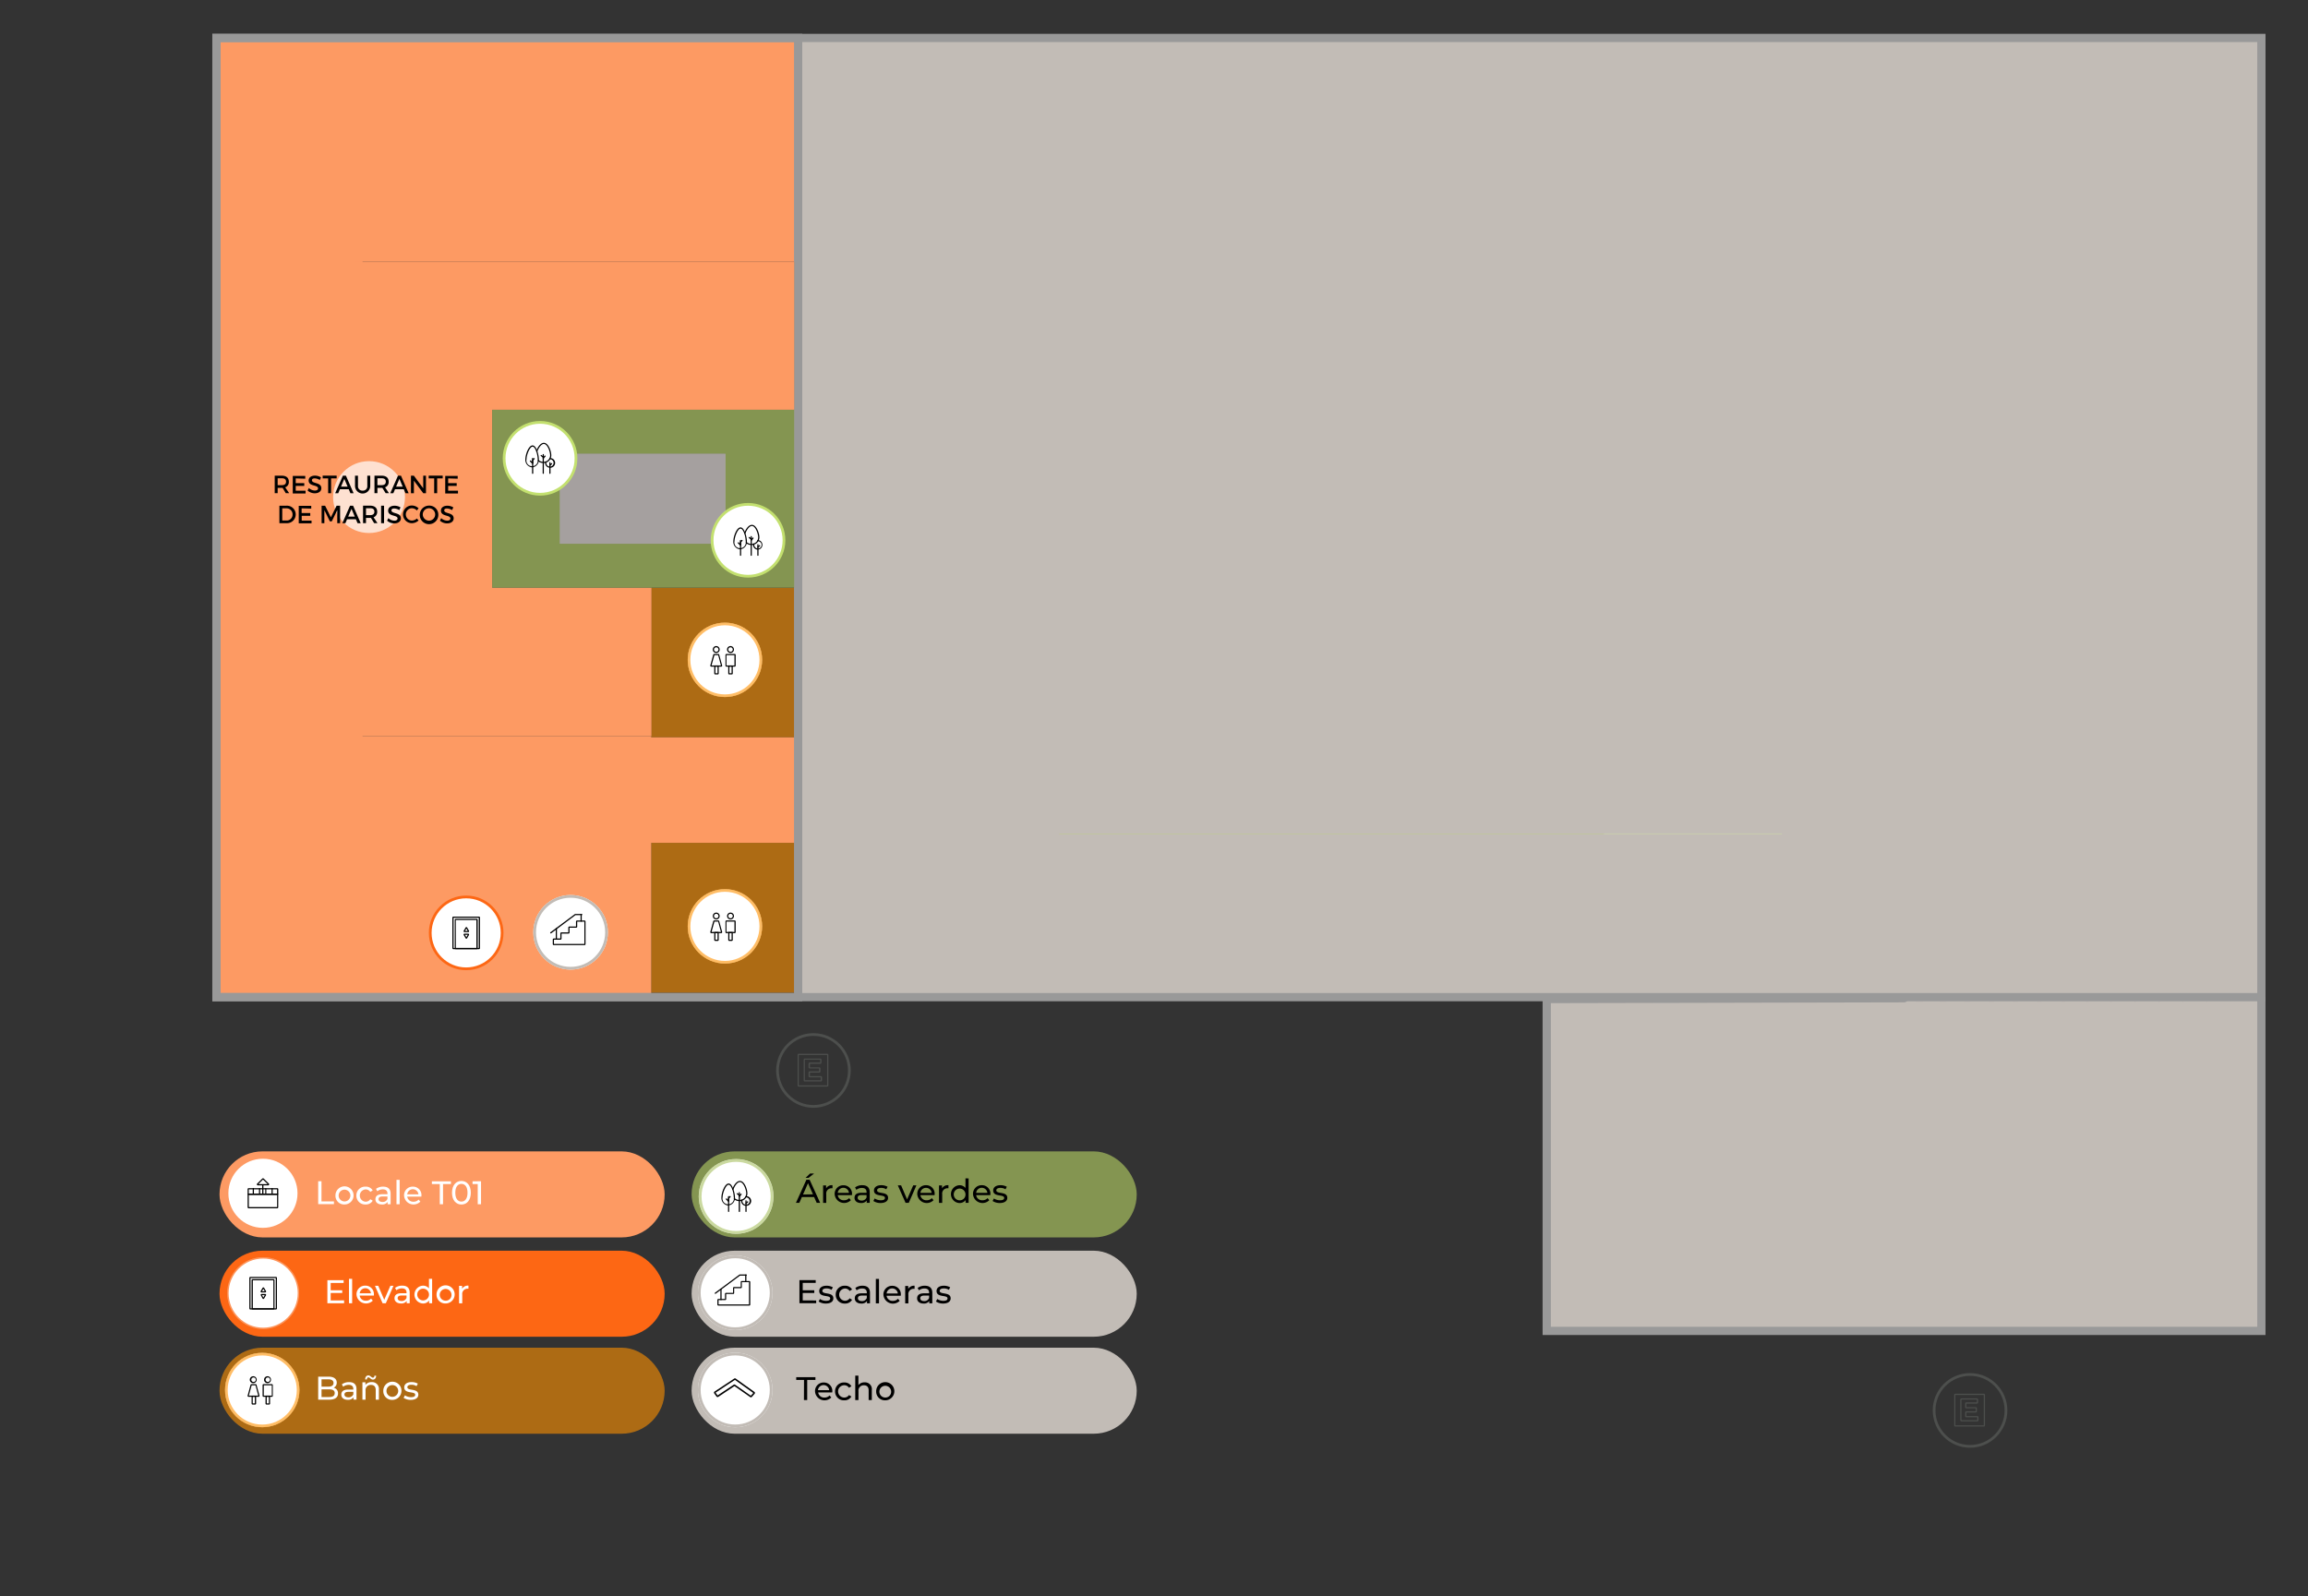 <svg xmlns="http://www.w3.org/2000/svg" viewBox="0 0 840.62 581.44"><rect x="0" y="0" width="840.62" height="581.44" fill="#333333" stroke="none"/><defs><style>.cls-1{fill:#c2bcb6;}.cls-2{fill:#ff9100;}.cls-15,.cls-2,.cls-20{opacity:0.6;}.cls-3{fill:#fd9a63;}.cls-4{fill:#bbd17b;}.cls-10,.cls-22,.cls-4,.cls-5,.cls-6,.cls-9{opacity:0.7;}.cls-5{fill:#d0e09f;}.cls-14,.cls-19,.cls-21,.cls-22,.cls-7{fill:#fff;}.cls-13,.cls-15,.cls-17,.cls-20,.cls-8{fill:none;}.cls-8{stroke:#999;stroke-width:3px;}.cls-13,.cls-14,.cls-15,.cls-17,.cls-19,.cls-20,.cls-21,.cls-22,.cls-8{stroke-miterlimit:10;}.cls-9{fill:#e1f5a4;}.cls-10{fill:#a7c05f;}.cls-11{fill:#a5a09f;}.cls-12{fill:#fd6714;}.cls-13{stroke:#c2bcb6;}.cls-14{stroke:#c3e06f;}.cls-15{stroke:#a7c05f;}.cls-16{opacity:0.3;}.cls-17{stroke:#888f88;}.cls-18{fill:#888f88;}.cls-19{stroke:#fd9a63;}.cls-20{stroke:#ff9100;}.cls-21,.cls-22{stroke:#fd6714;}</style></defs><g id="Layer_7" data-name="Layer 7"><rect class="cls-1" x="291.81" y="13.83" width="531.83" height="349.4"/><path class="cls-1" d="M823.64,363.29V484.81H563.35V363.92S823.64,363.35,823.64,363.29Z"/><rect class="cls-2" x="79.95" y="490.92" width="162.13" height="31.34" rx="15.67"/><rect class="cls-2" x="237.15" y="214.12" width="52.77" height="54.47"/><rect class="cls-2" x="237.15" y="307.02" width="52.89" height="54.63"/><polygon class="cls-3" points="132.05 95.26 132.05 268.08 237.2 268.08 237.2 268.59 290.04 268.59 290.04 307.02 237.2 307.02 237.2 363.23 78.83 363.23 78.83 13.82 290.24 13.82 290.24 95.26 132.05 95.26"/><rect class="cls-4" x="518.38" y="303.62" width="65.77" height="0.19"/><rect class="cls-4" x="452.18" y="303.62" width="66.2" height="0.19"/><rect class="cls-4" x="385.81" y="303.62" width="66.37" height="0.19"/><rect class="cls-5" x="584.15" y="303.62" width="64.92" height="0.19"/><g class="cls-6"><polygon class="cls-7" points="320.7 363.31 254.66 363.31 254.66 363.5 320.7 363.5 320.7 363.31 320.7 363.31"/></g><g class="cls-6"><polygon class="cls-7" points="385.79 363.31 320.71 363.31 320.71 363.5 385.79 363.5 385.79 363.31 385.79 363.31"/></g><g class="cls-6"><polygon class="cls-7" points="518.38 363.31 452.18 363.31 452.18 363.5 518.38 363.5 518.38 363.31 518.38 363.31"/></g><g class="cls-6"><polygon class="cls-7" points="584.4 363.31 518.2 363.31 518.2 363.5 584.4 363.5 584.4 363.31 584.4 363.31"/></g><g class="cls-6"><polygon class="cls-7" points="452.18 363.31 385.81 363.31 385.81 363.5 452.18 363.5 452.18 363.31 452.18 363.31"/></g><g class="cls-6"><polygon class="cls-7" points="649.07 363.31 584.15 363.31 584.15 363.5 649.07 363.5 649.07 363.31 649.07 363.31"/></g><rect class="cls-8" x="78.83" y="13.83" width="744.81" height="349.4"/><path class="cls-8" d="M823.64,363.29V484.81H563.35V363.92S823.64,363.35,823.64,363.29Z"/><rect class="cls-8" x="78.83" y="13.83" width="211.87" height="349.4"/><polygon class="cls-3" points="179.27 149.27 179.27 214.08 237.28 214.08 237.28 268.08 129.45 268.08 129.45 95.26 289.28 95.26 289.28 149.27 179.27 149.27"/><path class="cls-9" d="M264.24,198.08H203.88V165.27h60.36Z"/><path class="cls-10" d="M179.27,149.27v64.81h110V149.27Zm85,48.81H203.88V165.27h60.36Z"/><rect class="cls-11" x="203.88" y="165.27" width="60.36" height="32.81"/><rect class="cls-3" x="79.95" y="419.41" width="162.13" height="31.34" rx="15.67"/><rect class="cls-12" x="79.95" y="455.59" width="162.13" height="31.34" rx="15.67"/><rect class="cls-10" x="251.89" y="419.41" width="162.13" height="31.34" rx="15.67"/><rect class="cls-1" x="251.89" y="455.59" width="162.13" height="31.34" rx="15.67"/><circle class="cls-7" cx="267.78" cy="470.92" r="13.58"/><circle class="cls-13" cx="267.78" cy="470.92" r="13.09"/><path d="M272.87,475.59H261.65a.36.36,0,0,1-.36-.36v-1.7a.36.36,0,0,1,.36-.36h2.41v-1.86a.36.36,0,0,1,.36-.36H267v-1.78a.36.36,0,0,1,.36-.36h2.43V467a.36.36,0,0,1,.36-.36h2.75a.36.36,0,0,1,.36.36v8.25A.36.36,0,0,1,272.87,475.59Zm-11.15-.43H272.8v-8.11h-2.61v1.83a.36.36,0,0,1-.36.36H267.4V471a.36.36,0,0,1-.36.36h-2.55v1.86a.36.36,0,0,1-.36.36h-2.41Z"/><path d="M260.55,471.32a.2.2,0,0,1-.17-.09.22.22,0,0,1,0-.3l8.91-6.62a.31.31,0,0,1,.21-.07h2.29a.21.21,0,0,1,.22.21.22.22,0,0,1-.22.22h-2.27l-8.88,6.61A.2.2,0,0,1,260.55,471.32Z"/><path d="M262.6,473.6a.22.22,0,0,1-.22-.22V469.6a.22.22,0,0,1,.22-.22.21.21,0,0,1,.21.22v3.78A.21.21,0,0,1,262.6,473.6Z"/><path d="M271.63,467.05a.22.22,0,0,1-.22-.22v-2.38a.22.22,0,0,1,.44,0v2.38A.22.22,0,0,1,271.63,467.05Z"/><circle class="cls-7" cx="207.82" cy="339.61" r="13.58"/><circle class="cls-13" cx="207.82" cy="339.61" r="13.09"/><path d="M212.91,344.28H201.69a.36.36,0,0,1-.36-.36v-1.7a.36.36,0,0,1,.36-.36h2.4V340a.36.36,0,0,1,.36-.36H207v-1.78a.36.36,0,0,1,.36-.36h2.43v-1.83a.36.36,0,0,1,.36-.36h2.75a.36.36,0,0,1,.36.36v8.25A.36.36,0,0,1,212.91,344.28Zm-11.15-.43h11.08v-8.11h-2.61v1.83a.36.36,0,0,1-.36.36h-2.43v1.78a.36.36,0,0,1-.36.36h-2.56v1.86a.36.36,0,0,1-.36.36h-2.4Z"/><path d="M200.59,340a.22.22,0,0,1-.13-.39l8.9-6.62a.34.34,0,0,1,.22-.07h2.29a.21.21,0,0,1,.22.21.22.22,0,0,1-.22.22H209.6L200.71,340A.17.17,0,0,1,200.59,340Z"/><path d="M202.63,342.29a.21.21,0,0,1-.21-.22v-3.78a.21.21,0,0,1,.21-.22.22.22,0,0,1,.22.22v3.78A.22.22,0,0,1,202.63,342.29Z"/><path d="M211.67,335.74a.22.22,0,0,1-.22-.22v-2.38a.21.21,0,0,1,.22-.21.21.21,0,0,1,.21.21v2.38A.22.22,0,0,1,211.67,335.74Z"/><path class="cls-7" d="M115.89,430.28h1.2v7.35h4.54v1h-5.74Z"/><path class="cls-7" d="M122.18,435.5a3.3,3.3,0,1,1,3.31,3.25A3.16,3.16,0,0,1,122.18,435.5Zm5.44,0a2.14,2.14,0,1,0-4.28,0,2.14,2.14,0,1,0,4.28,0Z"/><path class="cls-7" d="M129.8,435.5a3.17,3.17,0,0,1,3.35-3.24,2.84,2.84,0,0,1,2.59,1.35l-.87.57a2,2,0,0,0-1.73-.91,2.24,2.24,0,0,0,0,4.47,2,2,0,0,0,1.73-.91l.87.55a2.84,2.84,0,0,1-2.59,1.37A3.18,3.18,0,0,1,129.8,435.5Z"/><path class="cls-7" d="M142.27,434.84v3.83h-1.09v-.84a2.35,2.35,0,0,1-2.09.92c-1.44,0-2.35-.77-2.35-1.87s.66-1.86,2.56-1.86h1.82v-.23c0-1-.56-1.54-1.7-1.54a3.24,3.24,0,0,0-2,.69l-.48-.87a4.29,4.29,0,0,1,2.63-.81C141.29,432.26,142.27,433.1,142.27,434.84Zm-1.15,1.89v-.89h-1.77c-1.14,0-1.47.45-1.47,1s.53,1,1.41,1A1.85,1.85,0,0,0,141.12,436.73Z"/><path class="cls-7" d="M144.41,429.78h1.15v8.89h-1.15Z"/><path class="cls-7" d="M153.48,435.88h-5.16a2.16,2.16,0,0,0,2.31,1.86,2.36,2.36,0,0,0,1.83-.77l.64.74a3.46,3.46,0,0,1-5.93-2.21,3.11,3.11,0,0,1,3.19-3.24,3.06,3.06,0,0,1,3.14,3.27C153.5,435.63,153.49,435.77,153.48,435.88Zm-5.16-.83h4.08a2.05,2.05,0,0,0-4.08,0Z"/><path class="cls-7" d="M160.18,431.32H157.3v-1h6.94v1h-2.88v7.35h-1.18Z"/><path class="cls-7" d="M164.63,434.48c0-2.74,1.46-4.3,3.43-4.3s3.42,1.56,3.42,4.3-1.46,4.29-3.42,4.29S164.63,437.21,164.63,434.48Zm5.65,0c0-2.15-.91-3.23-2.22-3.23s-2.23,1.08-2.23,3.23.91,3.22,2.23,3.22S170.28,436.62,170.28,434.48Z"/><path class="cls-7" d="M175.2,430.28v8.39H174v-7.35h-1.89v-1Z"/><path d="M297.27,473.72v1h-6.1v-8.4h5.93v1h-4.73V470h4.21v1h-4.21v2.71Z"/><path d="M298.16,474.1l.48-.92a4,4,0,0,0,2.23.66c1.07,0,1.51-.32,1.51-.86,0-1.43-4-.19-4-2.72,0-1.14,1-1.91,2.65-1.91a4.63,4.63,0,0,1,2.32.58l-.49.91a3.38,3.38,0,0,0-1.84-.51c-1,0-1.5.38-1.5.88,0,1.5,4,.27,4,2.75,0,1.15-1,1.88-2.74,1.88A4.67,4.67,0,0,1,298.16,474.1Z"/><path d="M304.39,471.59a3.17,3.17,0,0,1,3.35-3.24,2.86,2.86,0,0,1,2.6,1.36l-.88.56a2,2,0,0,0-1.73-.91,2.24,2.24,0,0,0,0,4.47,2,2,0,0,0,1.73-.91l.88.55a2.86,2.86,0,0,1-2.6,1.37A3.18,3.18,0,0,1,304.39,471.59Z"/><path d="M316.86,470.93v3.84h-1.09v-.84a2.36,2.36,0,0,1-2.08.91c-1.44,0-2.36-.77-2.36-1.87s.66-1.86,2.56-1.86h1.82v-.23c0-1-.56-1.53-1.7-1.53a3.23,3.23,0,0,0-2,.68l-.48-.86a4.23,4.23,0,0,1,2.63-.82C315.88,468.35,316.86,469.19,316.86,470.93Zm-1.15,1.89v-.88h-1.77c-1.14,0-1.47.44-1.47,1s.53,1,1.41,1A1.83,1.83,0,0,0,315.71,472.82Z"/><path d="M319,465.87h1.15v8.9H319Z"/><path d="M328.07,472h-5.16a2.16,2.16,0,0,0,2.31,1.86,2.36,2.36,0,0,0,1.83-.77l.64.75a3.47,3.47,0,0,1-5.93-2.22,3.12,3.12,0,0,1,3.19-3.24,3.07,3.07,0,0,1,3.15,3.27C328.1,471.72,328.08,471.86,328.07,472Zm-5.16-.83H327a2.05,2.05,0,0,0-4.08,0Z"/><path d="M333.11,468.35v1.12a1.18,1.18,0,0,0-.26,0,1.9,1.9,0,0,0-2,2.15v3.17h-1.16v-6.36h1.11v1.07A2.41,2.41,0,0,1,333.11,468.35Z"/><path d="M339.56,470.93v3.84h-1.1v-.84a2.36,2.36,0,0,1-2.08.91c-1.44,0-2.35-.77-2.35-1.87s.66-1.86,2.55-1.86h1.82v-.23c0-1-.56-1.53-1.7-1.53a3.18,3.18,0,0,0-2,.68l-.48-.86a4.2,4.2,0,0,1,2.62-.82C338.57,468.35,339.56,469.19,339.56,470.93Zm-1.16,1.89v-.88h-1.77c-1.14,0-1.46.44-1.46,1s.52,1,1.4,1A1.82,1.82,0,0,0,338.4,472.82Z"/><path d="M340.89,474.1l.48-.92a4,4,0,0,0,2.23.66c1.07,0,1.51-.32,1.51-.86,0-1.43-4-.19-4-2.72,0-1.14,1-1.91,2.65-1.91a4.63,4.63,0,0,1,2.32.58l-.49.91a3.35,3.35,0,0,0-1.84-.51c-1,0-1.5.38-1.5.88,0,1.5,4,.27,4,2.75,0,1.15-1.05,1.88-2.74,1.88A4.67,4.67,0,0,1,340.89,474.1Z"/><path d="M296.52,436.05h-4.46l-.92,2.1H289.9l3.8-8.4h1.19l3.82,8.4h-1.26Zm-.42-1L294.29,431l-1.81,4.12Zm-1.62-6H293.4l1.64-1.56h1.46Z"/><path d="M303.21,431.73v1.12a1.27,1.27,0,0,0-.27,0,1.9,1.9,0,0,0-2,2.15v3.17h-1.15v-6.36h1.1v1.07A2.42,2.42,0,0,1,303.21,431.73Z"/><path d="M310.29,435.35h-5.16a2.14,2.14,0,0,0,2.3,1.86,2.37,2.37,0,0,0,1.84-.77l.63.75A3.46,3.46,0,0,1,304,435a3.11,3.11,0,0,1,3.19-3.24,3.07,3.07,0,0,1,3.14,3.27C310.31,435.1,310.3,435.24,310.29,435.35Zm-5.16-.83h4.08a2.05,2.05,0,0,0-4.08,0Z"/><path d="M316.77,434.31v3.84h-1.09v-.84a2.39,2.39,0,0,1-2.09.91c-1.44,0-2.35-.77-2.35-1.87s.66-1.86,2.55-1.86h1.83v-.23c0-1-.57-1.53-1.71-1.53a3.2,3.2,0,0,0-2,.68l-.48-.86a4.23,4.23,0,0,1,2.63-.82C315.78,431.73,316.77,432.57,316.77,434.31Zm-1.15,1.89v-.88h-1.78c-1.14,0-1.46.44-1.46,1s.53,1,1.4,1A1.84,1.84,0,0,0,315.62,436.2Z"/><path d="M318.1,437.48l.48-.92a4.05,4.05,0,0,0,2.23.66c1.07,0,1.51-.32,1.51-.86,0-1.43-4-.19-4-2.72,0-1.14,1-1.91,2.65-1.91a4.62,4.62,0,0,1,2.31.58l-.49.91a3.35,3.35,0,0,0-1.84-.51c-1,0-1.49.38-1.49.88,0,1.5,4,.27,4,2.75,0,1.15-1.06,1.88-2.75,1.88A4.67,4.67,0,0,1,318.1,437.48Z"/><path d="M333.77,431.79,331,438.15h-1.18L327,431.79h1.2l2.18,5.1,2.23-5.1Z"/><path d="M340.39,435.35h-5.15a2.14,2.14,0,0,0,2.3,1.86,2.38,2.38,0,0,0,1.84-.77l.63.75a3.46,3.46,0,0,1-5.92-2.22,3.11,3.11,0,0,1,3.19-3.24,3.07,3.07,0,0,1,3.14,3.27A2.16,2.16,0,0,1,340.39,435.35Zm-5.15-.83h4.08a2,2,0,0,0-2-1.82A2,2,0,0,0,335.24,434.52Z"/><path d="M345.44,431.73v1.12a1.27,1.27,0,0,0-.27,0,1.9,1.9,0,0,0-2,2.15v3.17H342v-6.36h1.1v1.07A2.42,2.42,0,0,1,345.44,431.73Z"/><path d="M352.79,429.25v8.9h-1.1v-1a2.69,2.69,0,0,1-2.27,1.08,3.25,3.25,0,0,1,0-6.49,2.72,2.72,0,0,1,2.22,1v-3.5ZM351.65,435a2.14,2.14,0,1,0-2.13,2.24A2.09,2.09,0,0,0,351.65,435Z"/><path d="M360.7,435.35h-5.16a2.16,2.16,0,0,0,2.3,1.86,2.37,2.37,0,0,0,1.84-.77l.64.75a3.47,3.47,0,0,1-5.93-2.22,3.12,3.12,0,0,1,3.19-3.24,3.06,3.06,0,0,1,3.14,3.27C360.72,435.1,360.71,435.24,360.7,435.35Zm-5.16-.83h4.08a2.05,2.05,0,0,0-4.08,0Z"/><path d="M361.52,437.48l.48-.92a4,4,0,0,0,2.23.66c1.07,0,1.51-.32,1.51-.86,0-1.43-4-.19-4-2.72,0-1.14,1-1.91,2.65-1.91a4.63,4.63,0,0,1,2.32.58l-.49.91a3.38,3.38,0,0,0-1.84-.51c-1,0-1.5.38-1.5.88,0,1.5,4,.27,4,2.75,0,1.15-1.05,1.88-2.74,1.88A4.67,4.67,0,0,1,361.52,437.48Z"/><circle class="cls-14" cx="272.45" cy="196.81" r="13.09"/><path d="M269.72,202.47a.21.21,0,0,1-.21-.22v-5.36a.21.21,0,0,1,.21-.22.22.22,0,0,1,.22.22v5.36A.22.22,0,0,1,269.72,202.47Z"/><path d="M269.72,198.81a.21.21,0,0,1-.15-.07l-.81-.83a.22.22,0,0,1,0-.31.21.21,0,0,1,.3,0l.44.45v-.59a.25.25,0,0,1,.05-.15l.55-.58a.21.21,0,0,1,.3,0,.2.2,0,0,1,0,.3l-.48.52v1a.22.22,0,0,1-.14.2Z"/><path d="M273.62,202.47a.22.22,0,0,1-.22-.22v-5.74l-.66-.54a.22.22,0,0,1,.27-.34l.74.61a.21.21,0,0,1,.08.17v5.84A.21.21,0,0,1,273.62,202.47Z"/><path d="M273.62,197l-.08,0a.22.22,0,0,1-.14-.2v-1.33a.21.21,0,0,1,.22-.21.21.21,0,0,1,.21.21v.73l.27-.33a.22.22,0,0,1,.31,0,.22.22,0,0,1,0,.3l-.66.79A.21.21,0,0,1,273.62,197Z"/><path d="M276.05,202.47a.22.22,0,0,1-.22-.22v-3.82a.21.21,0,0,1,.22-.21.21.21,0,0,1,.21.21v3.82A.21.21,0,0,1,276.05,202.47Z"/><path d="M276.05,199.55a.28.28,0,0,1-.17-.07.23.23,0,0,1,0-.31l.61-.54a.22.22,0,0,1,.31,0,.22.22,0,0,1,0,.3l-.61.54A.2.2,0,0,1,276.05,199.55Z"/><path d="M269.56,200.11a2.74,2.74,0,0,1-2.46-3c0-1.69,1.19-5,2.62-5s2.31,3.53,2.31,5A2.75,2.75,0,0,1,269.56,200.11Zm.16-7.55c-1,0-2.19,3-2.19,4.55a2.09,2.09,0,1,0,4.06,0,9.23,9.23,0,0,0-.56-2.91C270.64,193.16,270.17,192.56,269.72,192.56Z"/><path d="M273.66,198.52a3,3,0,0,1-2-.73.22.22,0,0,1,0-.31.21.21,0,0,1,.3,0,2.54,2.54,0,0,0,1.71.63,2.38,2.38,0,0,0,2.47-2.35c0-1.39-1-4.16-2.28-4.16-.92,0-1.89,1.37-2.37,2.73a.22.22,0,0,1-.28.13.21.21,0,0,1-.13-.27c.53-1.51,1.6-3,2.78-3,1.66,0,2.72,3,2.72,4.59A2.82,2.82,0,0,1,273.66,198.52Z"/><path d="M276.05,200.23a1.75,1.75,0,0,1-1.76-1.75v-.3a.22.22,0,0,1,.22-.22.21.21,0,0,1,.21.22v.3a1.33,1.33,0,1,0,1.33-1.32.22.22,0,0,1,0-.44,1.76,1.76,0,0,1,0,3.51Z"/><circle class="cls-7" cx="268.11" cy="435.82" r="13.62"/><circle class="cls-15" cx="268.11" cy="435.82" r="13.09"/><path d="M265.38,441.47a.21.21,0,0,1-.22-.21v-5.37a.22.22,0,0,1,.22-.21.21.21,0,0,1,.21.21v5.37A.21.21,0,0,1,265.38,441.47Z"/><path d="M265.38,437.81a.23.23,0,0,1-.16-.06l-.8-.83a.23.23,0,0,1,0-.31.22.22,0,0,1,.31,0l.43.44v-.59a.2.2,0,0,1,.06-.14l.55-.58a.21.21,0,1,1,.31.29l-.49.52v1a.21.21,0,0,1-.13.2Z"/><path d="M269.27,441.47a.21.21,0,0,1-.21-.21v-5.74l-.66-.54a.22.22,0,0,1,0-.31.23.23,0,0,1,.31,0l.74.61a.21.21,0,0,1,.08.17v5.84A.21.21,0,0,1,269.27,441.47Z"/><path d="M269.27,436h-.07a.22.22,0,0,1-.14-.2v-1.33a.21.21,0,0,1,.21-.22.22.22,0,0,1,.22.22v.73l.27-.33a.22.22,0,0,1,.3,0,.21.21,0,0,1,0,.31l-.65.78A.19.19,0,0,1,269.27,436Z"/><path d="M271.7,441.47a.21.21,0,0,1-.21-.21v-3.82a.21.21,0,0,1,.21-.22.22.22,0,0,1,.22.22v3.82A.21.21,0,0,1,271.7,441.47Z"/><path d="M271.7,438.56a.22.22,0,0,1-.14-.38l.61-.54a.21.21,0,0,1,.28.32l-.6.54A.22.22,0,0,1,271.7,438.56Z"/><path d="M265.22,439.12a2.75,2.75,0,0,1-2.46-3c0-1.68,1.18-5,2.62-5s2.3,3.53,2.3,5A2.75,2.75,0,0,1,265.22,439.12Zm.16-7.55c-1,0-2.19,3-2.19,4.54a2.09,2.09,0,1,0,4.06,0,9.25,9.25,0,0,0-.57-2.9C266.3,432.17,265.82,431.57,265.38,431.57Z"/><path d="M269.31,437.53a3,3,0,0,1-2-.73.22.22,0,0,1,.29-.33,2.56,2.56,0,0,0,1.7.62,2.39,2.39,0,0,0,2.48-2.34c0-1.39-1-4.16-2.29-4.16-.92,0-1.89,1.37-2.37,2.73a.21.21,0,1,1-.4-.15c.53-1.5,1.6-3,2.77-3,1.66,0,2.72,3,2.72,4.59A2.82,2.82,0,0,1,269.31,437.53Z"/><path d="M271.7,439.24a1.75,1.75,0,0,1-1.75-1.75v-.3a.21.21,0,0,1,.21-.22.22.22,0,0,1,.22.22v.3a1.33,1.33,0,1,0,1.32-1.32.22.22,0,0,1,0-.44,1.76,1.76,0,1,1,0,3.51Z"/><circle class="cls-14" cx="196.7" cy="166.95" r="13.09"/><path d="M194,172.61a.22.22,0,0,1-.22-.22V167a.22.22,0,0,1,.44,0v5.36A.22.22,0,0,1,194,172.61Z"/><path d="M194,169a.26.26,0,0,1-.16-.07l-.8-.83a.23.23,0,0,1,0-.31.22.22,0,0,1,.31,0l.43.45v-.59a.2.2,0,0,1,.06-.15l.55-.58a.21.21,0,0,1,.3,0,.22.22,0,0,1,0,.31l-.48.51v1a.22.22,0,0,1-.14.2Z"/><path d="M197.86,172.61a.22.22,0,0,1-.21-.22v-5.74l-.66-.54a.21.21,0,0,1,.27-.33l.74.6a.23.23,0,0,1,.08.17v5.84A.22.22,0,0,1,197.86,172.61Z"/><path d="M197.86,167.13l-.07,0a.22.22,0,0,1-.14-.2v-1.33a.21.21,0,0,1,.21-.21.21.21,0,0,1,.22.21v.73l.27-.33a.22.22,0,0,1,.31,0,.21.21,0,0,1,0,.3l-.65.79A.21.21,0,0,1,197.86,167.13Z"/><path d="M200.29,172.61a.21.21,0,0,1-.21-.22v-3.82a.21.21,0,0,1,.21-.21.21.21,0,0,1,.22.21v3.82A.22.22,0,0,1,200.29,172.61Z"/><path d="M200.29,169.69a.2.2,0,0,1-.16-.07.22.22,0,0,1,0-.31l.61-.54a.21.21,0,0,1,.3,0,.22.22,0,0,1,0,.31l-.6.54A.27.27,0,0,1,200.29,169.69Z"/><path d="M193.81,170.25a2.74,2.74,0,0,1-2.46-3c0-1.69,1.18-5,2.62-5s2.3,3.53,2.3,5A2.74,2.74,0,0,1,193.81,170.25Zm.16-7.55c-1,0-2.19,3-2.19,4.55a2.09,2.09,0,1,0,4.06,0,9.52,9.52,0,0,0-.56-2.91C194.89,163.3,194.41,162.7,194,162.7Z"/><path d="M197.9,168.66a3,3,0,0,1-2-.73.22.22,0,0,1,.29-.33,2.53,2.53,0,0,0,1.7.63,2.39,2.39,0,0,0,2.48-2.35c0-1.39-1-4.16-2.29-4.16-.92,0-1.88,1.38-2.37,2.73a.21.21,0,0,1-.27.13.2.2,0,0,1-.13-.27c.53-1.5,1.6-3,2.77-3,1.66,0,2.72,3,2.72,4.59A2.81,2.81,0,0,1,197.9,168.66Z"/><path d="M200.29,170.38a1.76,1.76,0,0,1-1.75-1.76v-.3a.22.22,0,1,1,.43,0v.3a1.33,1.33,0,1,0,1.32-1.32.21.21,0,0,1-.21-.22.21.21,0,0,1,.21-.21,1.76,1.76,0,1,1,0,3.51Z"/><path class="cls-7" d="M123.11,507.6c0,1.43-1.09,2.26-3.22,2.26h-4v-8.39h3.76c1.93,0,3,.81,3,2.17a2,2,0,0,1-1.12,1.87A2,2,0,0,1,123.11,507.6Zm-6-5.16v2.68h2.46c1.22,0,1.91-.45,1.91-1.34s-.69-1.34-1.91-1.34Zm4.81,5.06c0-1-.72-1.4-2.05-1.4h-2.76v2.79h2.76C121.18,508.89,121.9,508.47,121.9,507.5Z"/><path class="cls-7" d="M129.84,506v3.84h-1.09V509a2.36,2.36,0,0,1-2.09.91c-1.44,0-2.35-.76-2.35-1.87s.66-1.86,2.56-1.86h1.82V506c0-1-.56-1.54-1.7-1.54a3.21,3.21,0,0,0-2,.68l-.48-.86a4.23,4.23,0,0,1,2.63-.81C128.86,503.45,129.84,504.28,129.84,506Zm-1.15,1.9V507h-1.78c-1.13,0-1.46.45-1.46,1s.53,1,1.4,1A1.85,1.85,0,0,0,128.69,507.92Z"/><path class="cls-7" d="M138,506.2v3.66h-1.15v-3.52c0-1.25-.62-1.86-1.71-1.86a1.89,1.89,0,0,0-2,2.11v3.27H132v-6.35h1.1v.95a2.75,2.75,0,0,1,2.29-1A2.46,2.46,0,0,1,138,506.2Zm-4.38-3.71H133c0-.89.48-1.47,1.17-1.47s1.15.82,1.6.82.58-.28.61-.72H137c0,.85-.48,1.43-1.18,1.43s-1.15-.81-1.59-.81S133.66,502,133.63,502.49Z"/><path class="cls-7" d="M139.6,506.68a3.31,3.31,0,1,1,3.31,3.25A3.16,3.16,0,0,1,139.6,506.68Zm5.44,0a2.14,2.14,0,1,0-4.28,0,2.14,2.14,0,1,0,4.28,0Z"/><path class="cls-7" d="M147,509.19l.48-.91a4.13,4.13,0,0,0,2.23.66c1.07,0,1.52-.33,1.52-.87,0-1.42-4-.19-4-2.72,0-1.14,1-1.9,2.65-1.9a4.59,4.59,0,0,1,2.31.57l-.49.91a3.31,3.31,0,0,0-1.83-.5c-1,0-1.5.37-1.5.87,0,1.5,4,.28,4,2.75,0,1.15-1.06,1.88-2.75,1.88A4.59,4.59,0,0,1,147,509.19Z"/><g class="cls-16"><circle class="cls-17" cx="296.27" cy="389.94" r="13.09"/><path class="cls-18" d="M301.34,395.8H290.86a.36.36,0,0,1-.36-.36V384.23a.36.36,0,0,1,.36-.36h10.48a.36.36,0,0,1,.36.36v11.21A.36.36,0,0,1,301.34,395.8Zm-10.41-.44h10.33V384.3H290.93Z"/><path class="cls-18" d="M298.92,393.93h-5.8a.4.4,0,0,1-.4-.4V386a.4.4,0,0,1,.4-.4h5.67a.4.4,0,0,1,.4.4v1.12a.4.4,0,0,1-.4.4H295v1.29h3.42a.4.4,0,0,1,.4.4v1.11a.4.4,0,0,1-.4.41H295V392h4a.4.4,0,0,1,.4.4v1.12A.4.4,0,0,1,298.92,393.93Zm-5.76-.44h5.73v-1.05h-4a.4.4,0,0,1-.4-.4v-1.39a.4.4,0,0,1,.4-.4h3.43V389.2h-3.43a.4.4,0,0,1-.4-.4v-1.35a.4.4,0,0,1,.4-.4h3.85V386h-5.6Zm5.21-4.29h0Z"/></g><g class="cls-16"><circle class="cls-17" cx="717.53" cy="513.77" r="13.09"/><path class="cls-18" d="M722.6,519.63H712.12a.36.36,0,0,1-.36-.36V508.06a.36.36,0,0,1,.36-.36H722.6a.37.37,0,0,1,.36.36v11.21A.36.36,0,0,1,722.6,519.63Zm-10.41-.43h10.33V508.14H712.19Z"/><path class="cls-18" d="M720.18,517.76h-5.8a.4.4,0,0,1-.4-.4V509.8a.4.4,0,0,1,.4-.4h5.67a.4.4,0,0,1,.4.4v1.11a.4.4,0,0,1-.4.4H716.2v1.29h3.43a.4.4,0,0,1,.4.4v1.12a.4.4,0,0,1-.4.4H716.2v1.32h4a.4.4,0,0,1,.4.41v1.11A.4.4,0,0,1,720.18,517.76Zm-5.77-.43h5.74v-1.05h-4a.4.4,0,0,1-.4-.4v-1.39a.4.4,0,0,1,.4-.4h3.43V513h-3.43a.4.4,0,0,1-.4-.4v-1.36a.4.4,0,0,1,.4-.4H720v-1.05h-5.61Zm5.22-4.29Z"/></g><rect class="cls-1" x="251.89" y="490.92" width="162.13" height="31.34" rx="15.67"/><path d="M292.84,502.66H290v-1h7v1H294V510h-1.19Z"/><path d="M303.11,507.22H298a2.17,2.17,0,0,0,2.31,1.86,2.36,2.36,0,0,0,1.83-.77l.64.74a3.46,3.46,0,0,1-5.93-2.21A3.11,3.11,0,0,1,300,503.6a3.07,3.07,0,0,1,3.15,3.27C303.14,507,303.12,507.11,303.11,507.22Zm-5.16-.83H302a2.05,2.05,0,0,0-4.08,0Z"/><path d="M304.15,506.84a3.17,3.17,0,0,1,3.35-3.24,2.85,2.85,0,0,1,2.6,1.35l-.88.57a2,2,0,0,0-1.73-.92,2.24,2.24,0,0,0,0,4.48,2,2,0,0,0,1.73-.91l.88.55a2.86,2.86,0,0,1-2.6,1.37A3.18,3.18,0,0,1,304.15,506.84Z"/><path d="M317.53,506.36V510h-1.15v-3.52c0-1.25-.62-1.86-1.71-1.86a1.89,1.89,0,0,0-2,2.11V510H311.5v-8.9h1.15v3.45a2.75,2.75,0,0,1,2.25-1A2.46,2.46,0,0,1,317.53,506.36Z"/><path d="M319.12,506.84a3.31,3.31,0,1,1,3.31,3.25A3.17,3.17,0,0,1,319.12,506.84Zm5.45,0a2.14,2.14,0,1,0-2.14,2.24A2.09,2.09,0,0,0,324.57,506.84Z"/><circle class="cls-7" cx="267.78" cy="506.32" r="13.58"/><circle class="cls-13" cx="267.78" cy="506.32" r="13.09"/><path d="M273.5,509a.44.44,0,0,1-.27-.09l-5.73-4-5.9,3.93a.47.47,0,0,1-.62-.11l-.85-1.17a.4.4,0,0,1-.08-.35.46.46,0,0,1,.19-.3l7.19-4.75a.47.47,0,0,1,.52,0l6.83,4.87h0a.47.47,0,0,1,.07.68l-1,1.13A.47.47,0,0,1,273.5,509Zm-6-4.67a.43.43,0,0,1,.26.09l5.71,4,.89-1-6.69-4.78-7.05,4.67.74,1,5.88-3.91A.5.5,0,0,1,267.51,504.31Z"/><circle class="cls-19" cx="95.77" cy="434.68" r="13.09"/><path d="M101,440.14H90.55a.36.36,0,0,1-.36-.36v-4.73a.22.22,0,0,1,.21-.22h10.73a.21.21,0,0,1,.21.22v4.73A.36.36,0,0,1,101,440.14Zm-10.36-.43h10.29v-4.45H90.62Z"/><path d="M101.13,435.23H90.4a.21.21,0,0,1-.21-.21v-1.85a.36.36,0,0,1,.36-.36H101a.36.36,0,0,1,.36.36V435A.21.21,0,0,1,101.13,435.23Zm-10.51-.43h10.29v-1.56H90.62Z"/><path d="M94.55,435a.22.22,0,0,1-.22-.22V433a.22.22,0,0,1,.22-.22.21.21,0,0,1,.21.22v1.74A.21.21,0,0,1,94.55,435Z"/><path d="M96.83,435a.22.22,0,0,1-.22-.22V433a.22.22,0,0,1,.22-.22A.21.21,0,0,1,97,433v1.74A.21.21,0,0,1,96.83,435Z"/><path d="M92.26,435a.22.22,0,0,1-.21-.22V433a.22.22,0,1,1,.43,0v1.74A.22.22,0,0,1,92.26,435Z"/><path d="M99.11,435a.22.22,0,0,1-.22-.22V433a.22.22,0,0,1,.22-.22.21.21,0,0,1,.21.22v1.74A.21.21,0,0,1,99.11,435Z"/><path d="M97.68,431.79H93.91a.35.35,0,0,1-.33-.23.34.34,0,0,1,.08-.39l1.88-1.86a.38.38,0,0,1,.51,0l1.88,1.86a.34.34,0,0,1,.08.39A.35.35,0,0,1,97.68,431.79Zm-3.59-.44H97.5l-1.71-1.68Zm1.76-1.73h0Z"/><path d="M95.72,435.17a.22.22,0,0,1-.22-.21v-3.29a.22.22,0,1,1,.44,0V435A.22.22,0,0,1,95.72,435.17Z"/><circle class="cls-7" cx="95.51" cy="506.34" r="13.54"/><circle class="cls-20" cx="95.51" cy="506.34" r="13.09"/><path d="M94.16,508.82H90.53a.35.35,0,0,1-.28-.14.37.37,0,0,1-.06-.32l1.07-3.91a.37.37,0,0,1,.35-.26h1.47a.36.36,0,0,1,.35.26l1.08,3.91a.38.38,0,0,1-.07.32A.34.34,0,0,1,94.16,508.82Zm-.07-.34Zm-3.46-.1h3.43l-1-3.76H91.66Z"/><path d="M92.9,511.64H92a.36.36,0,0,1-.36-.36V508.6a.21.21,0,0,1,.21-.22h1.22a.21.21,0,0,1,.21.22v2.68A.36.36,0,0,1,92.9,511.64Zm-.85-.43h.78v-2.39h-.78Z"/><path d="M92.35,503.84a1.26,1.26,0,1,1,0-2.51,1.26,1.26,0,0,1,0,2.51Zm0-2.08a.82.82,0,1,0,.82.82A.82.82,0,0,0,92.35,501.76Z"/><path d="M98,511.64h-.93a.36.36,0,0,1-.36-.36V508.6a.22.22,0,0,1,.22-.22h1.21a.22.22,0,0,1,.22.22v2.68A.36.36,0,0,1,98,511.64Zm-.85-.43h.78v-2.39h-.78Z"/><path d="M99.07,508.82H96a.36.36,0,0,1-.36-.36v-3.91a.36.36,0,0,1,.36-.36h3a.36.36,0,0,1,.36.36v3.91A.36.36,0,0,1,99.07,508.82Zm-3-.44H99v-3.76H96.09Z"/><path d="M97.55,503.84a1.26,1.26,0,1,1,0-2.51,1.26,1.26,0,0,1,0,2.51Zm0-2.08a.82.82,0,1,0,.82.82A.82.82,0,0,0,97.55,501.76Z"/><circle class="cls-7" cx="264.03" cy="240.36" r="13.54"/><circle class="cls-20" cx="264.03" cy="240.36" r="13.09"/><path d="M262.68,242.84h-3.63a.36.36,0,0,1-.34-.45l1.07-3.91a.36.36,0,0,1,.35-.27h1.47a.35.35,0,0,1,.35.27l1.07,3.91a.35.35,0,0,1-.06.31A.34.34,0,0,1,262.68,242.84Zm-.07-.34Zm-3.46-.09h3.43l-1-3.76h-1.37Z"/><path d="M261.42,245.67h-.92a.36.36,0,0,1-.36-.36v-2.68a.21.21,0,0,1,.21-.22h1.22a.21.21,0,0,1,.21.22v2.68A.36.36,0,0,1,261.42,245.67Zm-.85-.43h.78v-2.4h-.78Z"/><path d="M260.87,237.86a1.26,1.26,0,1,1,1.25-1.25A1.26,1.26,0,0,1,260.87,237.86Zm0-2.07a.82.82,0,0,0,0,1.64.82.82,0,1,0,0-1.64Z"/><path d="M266.53,245.67h-.93a.36.36,0,0,1-.36-.36v-2.68a.22.22,0,0,1,.22-.22h1.21a.22.22,0,0,1,.22.22v2.68A.36.36,0,0,1,266.53,245.67Zm-.86-.43h.79v-2.4h-.79Z"/><path d="M267.59,242.84h-3a.36.36,0,0,1-.36-.36v-3.91a.36.36,0,0,1,.36-.36h3a.36.36,0,0,1,.36.36v3.91A.36.36,0,0,1,267.59,242.84Zm-3-.43h2.91v-3.76h-2.91Z"/><path d="M266.07,237.86a1.26,1.26,0,1,1,1.25-1.25A1.26,1.26,0,0,1,266.07,237.86Zm0-2.07a.82.82,0,0,0,0,1.64.82.82,0,1,0,0-1.64Z"/><circle class="cls-7" cx="264.03" cy="337.44" r="13.54"/><circle class="cls-20" cx="264.03" cy="337.44" r="13.09"/><path d="M262.68,339.92h-3.63a.36.36,0,0,1-.28-.15.35.35,0,0,1-.06-.31l1.07-3.91a.37.37,0,0,1,.35-.26h1.47a.36.36,0,0,1,.35.26l1.07,3.91a.37.37,0,0,1-.34.46Zm-.07-.35Zm-3.46-.09h3.43l-1-3.76h-1.37Z"/><path d="M261.42,342.74h-.92a.36.36,0,0,1-.36-.36V339.7a.21.21,0,0,1,.21-.22h1.22a.21.21,0,0,1,.21.22v2.68A.36.36,0,0,1,261.42,342.74Zm-.85-.43h.78v-2.39h-.78Z"/><path d="M260.87,334.93a1.25,1.25,0,1,1,1.25-1.25A1.26,1.26,0,0,1,260.87,334.93Zm0-2.07a.82.82,0,1,0,.82.82A.82.82,0,0,0,260.87,332.86Z"/><path d="M266.53,342.74h-.93a.36.36,0,0,1-.36-.36V339.7a.22.22,0,0,1,.22-.22h1.21a.22.22,0,0,1,.22.22v2.68A.36.36,0,0,1,266.53,342.74Zm-.86-.43h.79v-2.39h-.79Z"/><path d="M267.59,339.92h-3a.36.36,0,0,1-.36-.36v-3.91a.36.36,0,0,1,.36-.36h3a.36.36,0,0,1,.36.36v3.91A.36.36,0,0,1,267.59,339.92Zm-3-.44h2.91v-3.76h-2.91Z"/><path d="M266.07,334.93a1.25,1.25,0,1,1,1.25-1.25A1.26,1.26,0,0,1,266.07,334.93Zm0-2.07a.82.82,0,1,0,.82.82A.82.82,0,0,0,266.07,332.86Z"/><g class="cls-6"><circle class="cls-7" cx="134.41" cy="181.07" r="13.09"/></g><circle class="cls-21" cx="169.79" cy="339.82" r="13.09"/><path d="M174.46,345.75h-9.33a.37.37,0,0,1-.37-.36V334.26a.37.37,0,0,1,.37-.36h9.33a.36.36,0,0,1,.36.36v11.13A.36.36,0,0,1,174.46,345.75Zm-9.26-.44h9.18v-11H165.2Z"/><path d="M173.6,345.75H166a.36.36,0,0,1-.36-.36V335.06a.36.36,0,0,1,.36-.36h7.64a.36.36,0,0,1,.36.36v10.33A.36.36,0,0,1,173.6,345.75Zm-7.57-.44h7.49V335.13H166Z"/><path d="M170.54,339.54h-1.37a.33.33,0,0,1-.28-.16.36.36,0,0,1,0-.32l.69-1.19a.32.32,0,0,1,.28-.16.33.33,0,0,1,.28.16l.68,1.19a.32.32,0,0,1-.28.48Zm-1.18-.43h1l-.49-.86Zm.41-1.13Z"/><path d="M169.86,341.94a.32.32,0,0,1-.28-.16l-.69-1.19a.33.33,0,0,1,0-.32.3.3,0,0,1,.27-.16h1.37a.32.32,0,0,1,.28.48l-.68,1.19A.33.33,0,0,1,169.86,341.94Zm-.5-1.4.5.86.49-.86Z"/><path d="M102.93,177.73h-1.8v1.92h-1.07v-6.37h2.58c1.63,0,2.56.79,2.56,2.18a2,2,0,0,1-1.32,2.06l1.43,2.13h-1.22Zm-.29-1c1,0,1.55-.41,1.55-1.28s-.57-1.23-1.55-1.23h-1.51v2.51Z"/><path d="M107.71,174.26V176h3.11v1h-3.11v1.75h3.58v1h-4.66v-6.37h4.55v1Z"/><path d="M116.92,173.9l-.44.95a3.78,3.78,0,0,0-1.87-.59c-.62,0-1,.23-1,.66,0,1.39,3.43.65,3.43,2.94,0,1.13-1,1.83-2.41,1.83a3.93,3.93,0,0,1-2.6-1l.47-.92a3.33,3.33,0,0,0,2.15.92c.75,0,1.19-.28,1.19-.77,0-1.42-3.43-.63-3.43-2.89,0-1.09.93-1.77,2.31-1.77A4.15,4.15,0,0,1,116.92,173.9Z"/><path d="M120.59,174.26v5.4h-1.07v-5.4h-2v-1h5.1v1Z"/><path d="M123.8,178.22l-.61,1.44h-1.11l2.81-6.37H126l2.78,6.37h-1.15l-.61-1.44Zm1.6-3.78-1.2,2.83h2.41Z"/><path d="M134.85,177a2.77,2.77,0,0,1-5.54,0v-3.73h1.07V177a1.59,1.59,0,0,0,1.71,1.72,1.57,1.57,0,0,0,1.69-1.72v-3.73h1.07Z"/><path d="M139.26,177.73h-1.8v1.92h-1.07v-6.37H139c1.63,0,2.56.79,2.56,2.18a2,2,0,0,1-1.31,2.06l1.42,2.13h-1.21Zm-.29-1c1,0,1.55-.41,1.55-1.28s-.57-1.23-1.55-1.23h-1.51v2.51Z"/><path d="M143.87,178.22l-.61,1.44h-1.12l2.81-6.37h1.1l2.78,6.37h-1.14l-.61-1.44Zm1.6-3.78-1.2,2.83h2.4Z"/><path d="M154.15,179.66l-3.4-4.57v4.57h-1.07v-6.37h1.06l3.41,4.58v-4.58h1v6.37Z"/><path d="M159.22,174.26v5.4h-1.08v-5.4h-2v-1h5.1v1Z"/><path d="M163.23,174.26V176h3.11v1h-3.11v1.75h3.58v1h-4.65v-6.37h4.54v1Z"/><path d="M104.34,184.21a3.19,3.19,0,1,1,0,6.37h-2.58v-6.37Zm-1.54,5.4h1.57a2.13,2.13,0,0,0,2.18-2.21,2.17,2.17,0,0,0-2.23-2.23H102.8Z"/><path d="M109.86,185.17v1.72H113v1h-3.11v1.75h3.58v1h-4.66v-6.37h4.55v1Z"/><path d="M122.84,190.58v-4.76l-2,4.09h-.7l-2-4.09v4.76h-1v-6.37h1.27l2.1,4.23,2.09-4.23h1.27v6.37Z"/><path d="M126.41,189.14l-.6,1.44h-1.12l2.81-6.37h1.1l2.78,6.37h-1.15l-.61-1.44Zm1.61-3.78-1.2,2.82h2.4Z"/><path d="M135.1,188.65h-1.8v1.92h-1.07v-6.37h2.58c1.63,0,2.57.79,2.57,2.17a2.06,2.06,0,0,1-1.32,2.07l1.43,2.13h-1.22Zm-.29-1c1,0,1.55-.42,1.55-1.28s-.57-1.24-1.55-1.24H133.3v2.52Z"/><path d="M138.81,190.58v-6.37h1.07v6.37Z"/><path d="M145.87,184.82l-.44,1a3.8,3.8,0,0,0-1.86-.6c-.63,0-1,.24-1,.67,0,1.39,3.44.64,3.43,2.94,0,1.13-1,1.83-2.4,1.83a4,4,0,0,1-2.61-1l.47-.92a3.33,3.33,0,0,0,2.15.92c.75,0,1.2-.28,1.2-.77,0-1.42-3.44-.63-3.44-2.89,0-1.09.94-1.78,2.32-1.78A4.15,4.15,0,0,1,145.87,184.82Z"/><path d="M152.45,185.16l-.62.79a2.51,2.51,0,0,0-1.78-.81,2.24,2.24,0,1,0,0,4.48,2.67,2.67,0,0,0,1.78-.75l.63.71a3.62,3.62,0,0,1-2.46,1,3.22,3.22,0,1,1,0-6.44A3.52,3.52,0,0,1,152.45,185.16Z"/><path d="M159.64,187.39a3.38,3.38,0,1,1-3.37-3.21A3.26,3.26,0,0,1,159.64,187.39Zm-5.66,0a2.29,2.29,0,0,0,2.3,2.27,2.26,2.26,0,1,0-2.3-2.27Z"/><path d="M165.11,184.82l-.45,1a3.8,3.8,0,0,0-1.86-.6c-.63,0-1,.24-1,.67,0,1.39,3.44.64,3.43,2.94,0,1.13-1,1.83-2.4,1.83a3.93,3.93,0,0,1-2.6-1l.46-.92a3.37,3.37,0,0,0,2.16.92c.75,0,1.19-.28,1.19-.77,0-1.42-3.44-.63-3.44-2.89,0-1.09.94-1.78,2.32-1.78A4.16,4.16,0,0,1,165.11,184.82Z"/><path class="cls-7" d="M125.33,473.69v1.05h-6.09v-8.4h5.92v1h-4.72V470h4.21v1h-4.21v2.71Z"/><path class="cls-7" d="M127.11,465.84h1.15v8.9h-1.15Z"/><path class="cls-7" d="M136.18,471.94H131a2.16,2.16,0,0,0,2.31,1.86,2.36,2.36,0,0,0,1.83-.77l.64.75a3.47,3.47,0,0,1-5.93-2.22,3.12,3.12,0,0,1,3.19-3.24,3.06,3.06,0,0,1,3.14,3.27C136.2,471.69,136.19,471.83,136.18,471.94Zm-5.16-.83h4.08a2.05,2.05,0,0,0-4.08,0Z"/><path class="cls-7" d="M143.31,468.38l-2.79,6.36h-1.17l-2.78-6.36h1.2l2.18,5.1,2.23-5.1Z"/><path class="cls-7" d="M149.22,470.9v3.84h-1.09v-.84a2.36,2.36,0,0,1-2.08.91c-1.44,0-2.36-.77-2.36-1.87s.66-1.86,2.56-1.86h1.82v-.23c0-1-.56-1.53-1.7-1.53a3.23,3.23,0,0,0-2,.68l-.48-.86a4.23,4.23,0,0,1,2.63-.82C148.24,468.32,149.22,469.16,149.22,470.9Zm-1.15,1.89v-.88H146.3c-1.14,0-1.47.44-1.47,1s.53,1,1.41,1A1.85,1.85,0,0,0,148.07,472.79Z"/><path class="cls-7" d="M157.39,465.84v8.9h-1.1v-1a2.68,2.68,0,0,1-2.27,1.08,3.25,3.25,0,0,1,0-6.49,2.71,2.71,0,0,1,2.22,1v-3.5Zm-1.14,5.72a2.14,2.14,0,1,0-4.28,0,2.14,2.14,0,1,0,4.28,0Z"/><path class="cls-7" d="M159,471.56a3.3,3.3,0,1,1,3.3,3.25A3.16,3.16,0,0,1,159,471.56Zm5.44,0a2.14,2.14,0,1,0-2.14,2.24A2.08,2.08,0,0,0,164.44,471.56Z"/><path class="cls-7" d="M170.62,468.32v1.11h-.26a1.9,1.9,0,0,0-2,2.15v3.17H167.2v-6.36h1.11v1.07A2.4,2.4,0,0,1,170.62,468.32Z"/><circle class="cls-21" cx="95.85" cy="471.04" r="13.58"/><circle class="cls-22" cx="95.85" cy="471.04" r="13.09"/><path d="M100.51,477H91.18a.36.36,0,0,1-.36-.36V465.5a.36.36,0,0,1,.36-.36h9.33a.36.36,0,0,1,.36.36v11.13A.36.36,0,0,1,100.51,477Zm-9.26-.43h9.19v-11H91.25Z"/><path d="M99.65,477H92a.36.36,0,0,1-.36-.36V466.3a.36.36,0,0,1,.36-.36h7.63a.36.36,0,0,1,.36.36v10.33A.36.36,0,0,1,99.65,477Zm-7.56-.43h7.49V466.38H92.09Z"/><path d="M96.6,470.79H95.23a.33.33,0,0,1-.28-.16.32.32,0,0,1,0-.33l.69-1.18a.31.31,0,0,1,.28-.16.33.33,0,0,1,.28.16l.68,1.18a.33.33,0,0,1,0,.33A.32.32,0,0,1,96.6,470.79Zm-1.18-.43h1l-.49-.86Zm.4-1.13h0Z"/><path d="M95.92,473.18a.31.31,0,0,1-.28-.16L95,471.84a.32.32,0,0,1,0-.33.33.33,0,0,1,.28-.16H96.6a.32.32,0,0,1,.28.16.33.33,0,0,1,0,.33L96.2,473A.33.33,0,0,1,95.92,473.18Zm-.5-1.4.5.86.49-.86Z"/></g></svg>